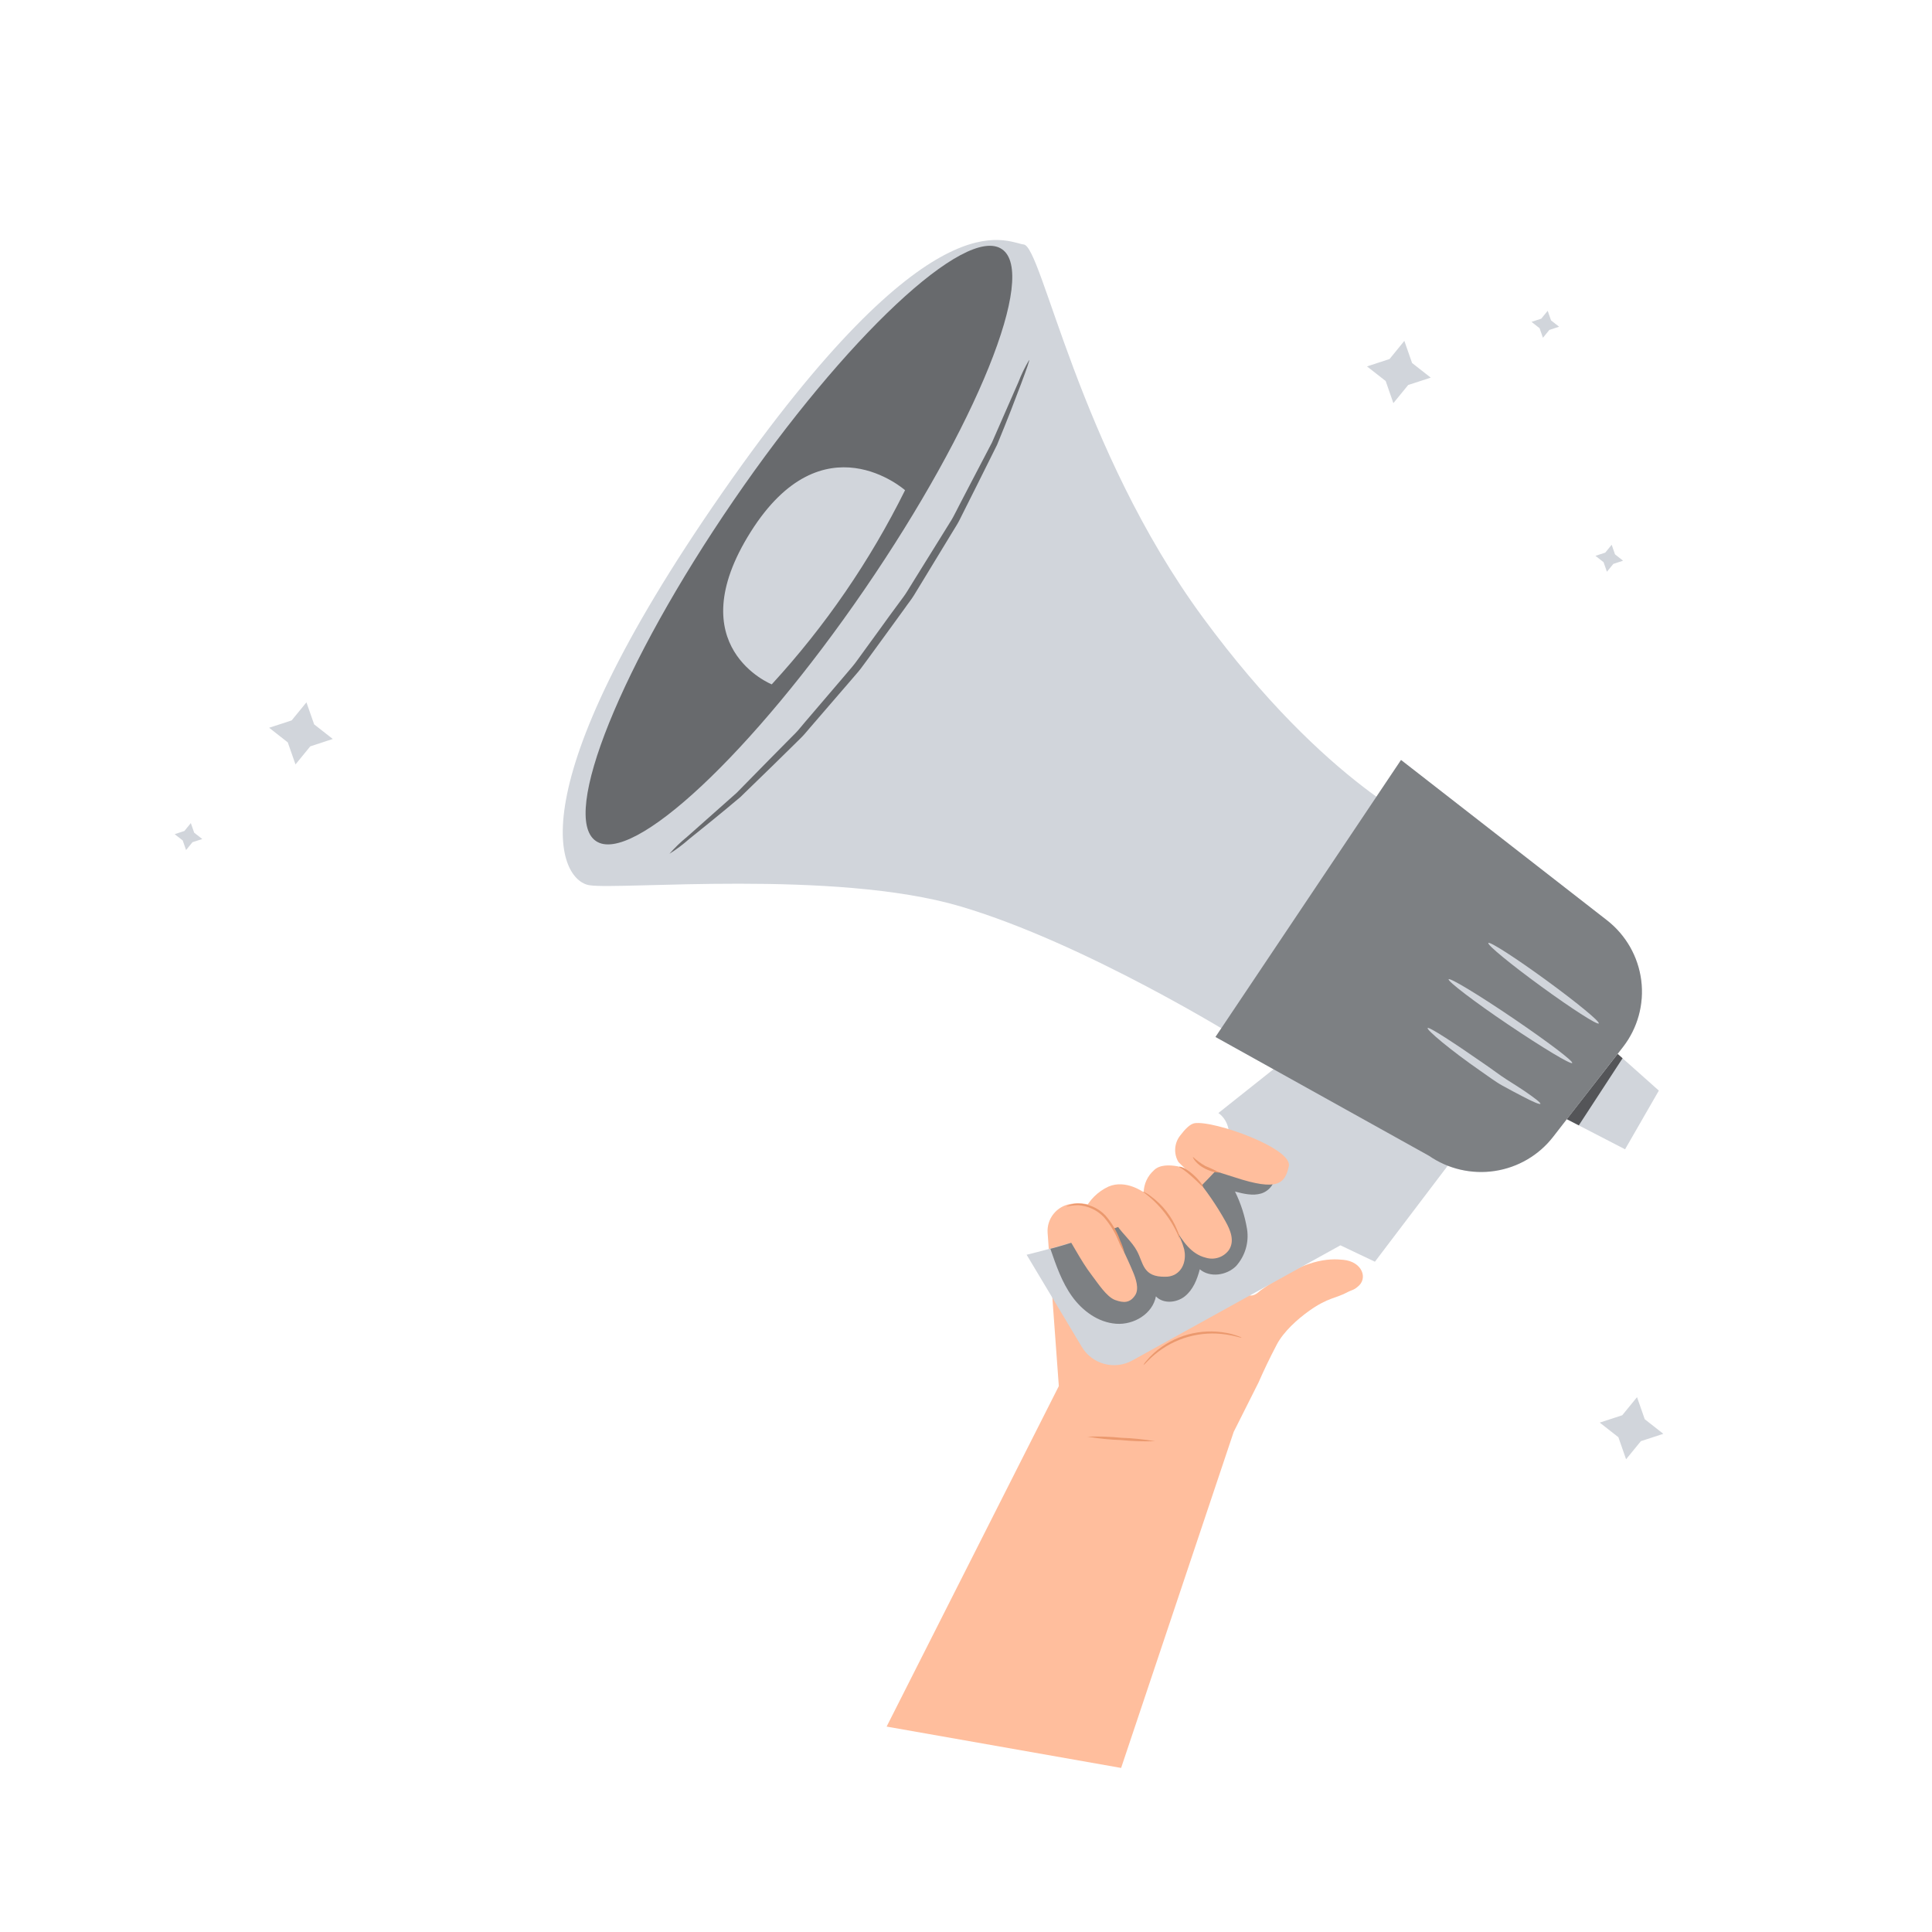 <svg width="580" height="580" viewBox="0 0 580 580" fill="none" xmlns="http://www.w3.org/2000/svg">
<g clip-path="url(#clip0_114_49)">
<path d="M370.364 429.862L377.825 415.016C379.247 411.759 381.042 407.944 383.309 403.626C385.361 399.747 389.494 396.017 393.121 393.449C398.764 389.455 401.051 389.831 404.716 387.827C405.04 387.694 405.421 387.475 405.725 387.379C406.39 387.158 407.002 386.803 407.524 386.337C410.822 383.847 408.971 378.749 403.252 378.203C398.961 377.786 391.823 377.764 378.536 387.316C378.358 387.474 378.186 387.594 378.023 387.742C370.772 394.334 369.066 371.577 369.487 363.291C369.513 362 369.246 360.719 368.707 359.543C368.167 358.367 367.369 357.326 366.371 356.498C365.372 355.669 364.2 355.073 362.94 354.756C361.68 354.438 360.364 354.406 359.091 354.661L329.431 362.563C326.949 361.348 324.144 360.949 321.422 361.422C319.386 361.753 317.548 362.827 316.268 364.433C314.988 366.04 314.358 368.064 314.5 370.111L317.866 416.12L266.171 518.334L336.567 530.746L370.364 429.862Z" fill="#FFBE9D"/>
<path d="M441.989 340.243L412.756 378.778L402.405 373.853L339.939 408.417C337.388 409.837 334.378 410.211 331.549 409.458C328.72 408.706 326.296 406.886 324.792 404.387L308.197 376.68C308.197 376.68 353.364 366.117 363.749 352.614C374.133 339.112 365.761 334.143 365.761 334.143L389.452 315.32L441.989 340.243Z" fill="#D1D5DB"/>
<path d="M429.023 248.731C429.023 248.731 398.411 236.115 361.123 185.389C323.835 134.663 312.824 74.039 307.341 73.399C301.858 72.758 279.795 57.436 216.865 147.868C153.934 238.3 167.864 264.286 176.924 265.748C185.984 267.209 250.584 260.969 288.274 272.087C325.965 283.205 371.882 311.841 371.882 311.841L429.023 248.731Z" fill="#D1D5DB"/>
<path d="M487.222 314.331L472.735 332.941L466.238 341.311C461.952 346.819 455.7 350.477 448.77 351.532C441.84 352.586 434.761 350.956 428.994 346.978L364.89 311.302L420.599 228.147L482.438 276.282C488.124 280.725 491.819 287.217 492.715 294.345C493.611 301.472 491.636 308.656 487.222 314.331Z" fill="#D1D5DB"/>
<g opacity="0.4">
<path d="M487.222 314.331L472.735 332.941L466.238 341.311C461.952 346.819 455.7 350.477 448.77 351.532C441.84 352.586 434.761 350.956 428.994 346.978L364.89 311.302L420.599 228.147L482.438 276.282C488.124 280.725 491.819 287.217 492.715 294.345C493.611 301.472 491.636 308.656 487.222 314.331Z" fill="black"/>
</g>
<path d="M220.184 150.302C186.535 199.367 168.055 245.126 178.906 252.49C189.757 259.855 225.857 226.065 259.509 176.987C293.16 127.909 311.636 82.176 300.787 74.799C289.938 67.421 253.833 101.237 220.184 150.302Z" fill="#D1D5DB"/>
<g opacity="0.5">
<path d="M220.184 150.302C186.535 199.367 168.055 245.126 178.906 252.49C189.757 259.855 225.857 226.065 259.509 176.987C293.16 127.909 311.636 82.176 300.787 74.799C289.938 67.421 253.833 101.237 220.184 150.302Z" fill="black"/>
</g>
<path d="M487.857 345.028L470.364 335.989L485.628 316.388L497.997 327.405L487.857 345.028Z" fill="#D1D5DB"/>
<g opacity="0.6">
<path d="M485.628 316.388L470.364 335.989L473.963 337.847L487.108 317.696L485.628 316.388Z" fill="black"/>
</g>
<path d="M471.984 319.12C471.614 319.667 463.006 314.479 452.758 307.574C442.509 300.67 434.534 294.533 434.89 293.984C435.247 293.435 443.866 298.639 454.118 305.599C464.371 312.558 472.367 318.576 471.984 319.12Z" fill="#D1D5DB"/>
<path d="M479.961 307.246C479.567 307.775 471.823 302.807 462.669 296.136C453.515 289.466 446.416 283.633 446.813 283.091C447.209 282.549 454.938 287.528 464.092 294.199C473.245 300.87 480.357 306.705 479.961 307.246Z" fill="#D1D5DB"/>
<path d="M462.436 331.37C462.287 331.67 460.172 330.781 456.869 329.029C455.213 328.18 453.25 327.127 451.092 325.944C448.933 324.762 446.803 323.108 444.471 321.514C435.169 315.062 428.237 309.137 428.587 308.627C428.937 308.118 436.627 313.158 445.816 319.549C448.137 321.128 450.254 322.779 452.297 324.077C454.339 325.375 456.175 326.528 457.703 327.558C460.753 329.66 462.584 331.07 462.436 331.37Z" fill="#D1D5DB"/>
<path d="M271.704 147.166C271.704 147.166 247.031 125.226 225.338 159.72C203.644 194.214 231.681 205.452 231.681 205.452C247.722 188 261.196 168.377 271.704 147.166Z" fill="#D1D5DB"/>
<g opacity="0.5">
<path d="M308.96 108.062C309.132 108.092 308.283 110.579 306.632 114.978C304.981 119.376 302.547 125.73 299.341 133.511L293.199 145.845C292.089 148.051 290.943 150.336 289.76 152.701L287.965 156.286C287.321 157.532 286.565 158.636 285.862 159.83L276.785 174.759C275.995 176.061 275.191 177.36 274.398 178.674C273.606 179.989 272.586 181.196 271.715 182.483L266.114 190.195L260.502 197.892C259.566 199.086 258.682 200.453 257.698 201.611C256.714 202.77 255.68 203.974 254.703 205.093L243.268 218.342C242.347 219.376 241.525 220.468 240.534 221.435L237.669 224.26L232.175 229.653L222.268 239.284C215.837 244.716 210.519 248.957 206.851 251.912C205.019 253.54 203.052 255.012 200.972 256.313C202.582 254.475 204.346 252.776 206.246 251.235C209.849 248.023 214.923 243.535 221.151 238.013L230.741 228.245L236.104 222.815C237.033 221.892 237.966 220.942 238.916 219.981C239.865 219.02 240.647 217.921 241.584 216.876L252.91 203.622L255.863 200.146C256.878 198.966 257.655 197.743 258.636 196.448L264.199 188.797C266.026 186.197 267.936 183.666 269.775 181.149C270.645 179.943 271.661 178.681 272.438 177.377L274.831 173.504L283.964 158.802C284.687 157.57 285.451 156.495 286.099 155.305C286.747 154.114 287.324 152.938 287.927 151.766L291.445 145.006L297.785 132.87L305.737 114.698C306.619 112.398 307.697 110.178 308.96 108.062Z" fill="black"/>
</g>
<g opacity="0.4">
<path d="M315.326 374.892C317.056 379.9 318.807 385.021 321.901 389.278C324.996 393.534 329.64 396.99 335.041 397.399C340.442 397.808 346.043 394.364 347.012 389.179C349.179 391.478 353.191 391.152 355.672 389.183C358.154 387.215 359.4 384.104 360.185 381.048C363.231 383.638 368.232 382.902 371.066 380.099C372.402 378.614 373.392 376.854 373.965 374.944C374.538 373.034 374.681 371.021 374.383 369.048C373.743 365.113 372.522 361.293 370.758 357.711C373.375 358.39 376.076 359.056 378.618 358.295C381.161 357.533 383.35 354.738 382.321 352.273C381.606 350.872 380.404 349.776 378.938 349.189C375.07 347.148 372.376 345.667 368.017 345.401C367.035 345.228 367.757 356.883 338.301 367.43C320.824 373.659 315.326 374.892 315.326 374.892Z" fill="black"/>
</g>
<path d="M372.76 401.603C372.74 401.722 371.009 401.063 368.102 400.632C364.327 400.058 360.474 400.288 356.799 401.306C353.124 402.325 349.71 404.108 346.783 406.538C344.527 408.397 343.462 409.854 343.302 409.757C343.484 409.366 343.728 409.005 344.024 408.688C344.769 407.784 345.582 406.937 346.454 406.154C349.37 403.567 352.845 401.68 356.613 400.638C360.381 399.596 364.34 399.427 368.188 400.144C369.344 400.356 370.479 400.665 371.582 401.069C372.003 401.177 372.402 401.357 372.76 401.603Z" fill="#EB996E"/>
<path d="M318.322 368.066C321.909 372.94 324.053 378.008 327.848 382.945C329.572 385.193 332.196 389.326 334.766 390.268C337.336 391.211 339.257 391.183 340.796 388.817C342.05 386.904 340.957 383.789 340.167 381.909C338.08 376.906 335.938 372.913 334.404 369.04C333.671 367.225 335.045 367.114 335.388 367.963C337.081 370.463 339.866 372.83 341.307 375.518C343.295 379.144 343 383.456 349.898 383.285C350.815 383.299 351.721 383.101 352.546 382.705C355.391 381.236 356.129 377.9 355.506 375.072C354.925 372.871 354.003 370.773 352.772 368.853C355.051 372.531 357.541 376.491 362.001 377.576C363.249 377.954 364.583 377.938 365.819 377.531C367.055 377.123 368.132 376.343 368.902 375.299C370.759 372.528 369.375 369.279 367.865 366.594C365.195 361.82 362.084 357.304 358.573 353.102C357.259 351.545 355.443 350.489 353.435 350.116C351.099 349.704 348.053 349.602 346.372 351.372C345.444 352.205 344.696 353.217 344.174 354.348C343.653 355.478 343.369 356.702 343.339 357.946C343.339 357.946 338.018 353.977 332.779 356.22C329.532 357.728 326.93 360.333 325.436 363.571L318.322 368.066Z" fill="#FFBE9D"/>
<path d="M353.791 348.874C353.047 347.632 352.703 346.194 352.805 344.754C352.907 343.314 353.451 341.941 354.363 340.819C355.7 339.056 357.279 337.391 358.628 337.194C364.515 336.315 388.089 344.781 386.919 350.094C385.75 355.406 383.521 357.65 370.676 353.442C368.412 352.703 364.855 351.613 364.855 351.613L360.834 355.798L353.791 348.874Z" fill="#FFBE9D"/>
<path d="M354.187 372.079C351.918 366.29 348.005 361.279 342.925 357.656C343.804 357.96 344.622 358.417 345.341 359.006C348.997 361.629 351.818 365.241 353.467 369.411C353.871 370.248 354.115 371.154 354.187 372.079Z" fill="#EB996E"/>
<path d="M361.177 356.334C361.039 356.418 359.661 354.843 357.707 353.126C356.892 352.388 356.037 351.697 355.143 351.056C354.448 350.58 353.96 350.399 353.991 350.296C354.023 350.193 354.59 350.238 355.382 350.636C356.398 351.17 357.339 351.834 358.18 352.611C360.184 354.365 361.375 356.219 361.177 356.334Z" fill="#EB996E"/>
<path d="M366.143 352.071C364.529 351.976 362.958 351.513 361.552 350.718C360.513 350.191 359.59 349.465 358.836 348.581C358.273 347.897 358.075 347.386 358.153 347.332C359.285 348.378 360.534 349.291 361.874 350.054C363.34 350.632 364.766 351.306 366.143 352.071Z" fill="#EB996E"/>
<path d="M337.571 375.987C336.888 374.966 336.314 373.876 335.86 372.736C334.774 370.033 333.241 367.53 331.323 365.329C329.303 363.237 326.564 361.977 323.654 361.802C322.447 361.804 321.247 361.962 320.082 362.273C320.082 362.273 320.37 362.039 320.972 361.805C321.829 361.475 322.74 361.304 323.66 361.3C325.188 361.324 326.696 361.65 328.097 362.258C329.498 362.867 330.763 363.747 331.819 364.846C333.803 367.097 335.331 369.706 336.32 372.531C336.834 373.647 337.253 374.803 337.571 375.987Z" fill="#EB996E"/>
<path d="M346.748 432.658C343.353 432.773 339.954 432.659 336.573 432.318C333.171 432.211 329.78 431.868 326.425 431.29C329.824 431.177 333.227 431.291 336.612 431.632C340.01 431.747 343.396 432.09 346.748 432.658Z" fill="#EB996E"/>
<path d="M464.627 93.302L465.631 96.184L468.052 98.087L465.126 99.047L463.2 101.399L462.194 98.53L459.773 96.627L462.698 95.667L464.627 93.302Z" fill="#D1D5DB"/>
<path d="M483.835 163.543L484.839 166.424L487.26 168.328L484.334 169.288L482.407 171.64L481.401 168.771L478.967 166.865L481.906 165.907L483.835 163.543Z" fill="#D1D5DB"/>
<path d="M57.288 247.098L58.292 249.98L60.726 251.885L57.789 252.831L55.86 255.195L54.856 252.314L52.433 250.423L55.359 249.463L57.288 247.098Z" fill="#D1D5DB"/>
<path d="M421.594 102.333L423.916 108.975L429.523 113.373L422.752 115.576L418.299 121.023L415.99 114.384L410.381 109.998L417.154 107.783L421.594 102.333Z" fill="#D1D5DB"/>
<path d="M91.994 210.848L94.307 217.462L99.903 221.845L93.143 224.063L88.707 229.487L86.395 222.873L80.8 218.477L87.559 216.272L91.994 210.848Z" fill="#D1D5DB"/>
<path d="M491.449 419.433L493.76 426.059L499.343 430.441L492.598 432.648L488.16 438.085L485.85 431.458L480.253 427.075L487.011 424.869L491.449 419.433Z" fill="#D1D5DB"/>
</g>
<defs>
<clipPath id="clip0_114_49">
<rect width="500" height="500" fill="white" transform="translate(86.824) rotate(10)"/>
</clipPath>
</defs>
</svg>
